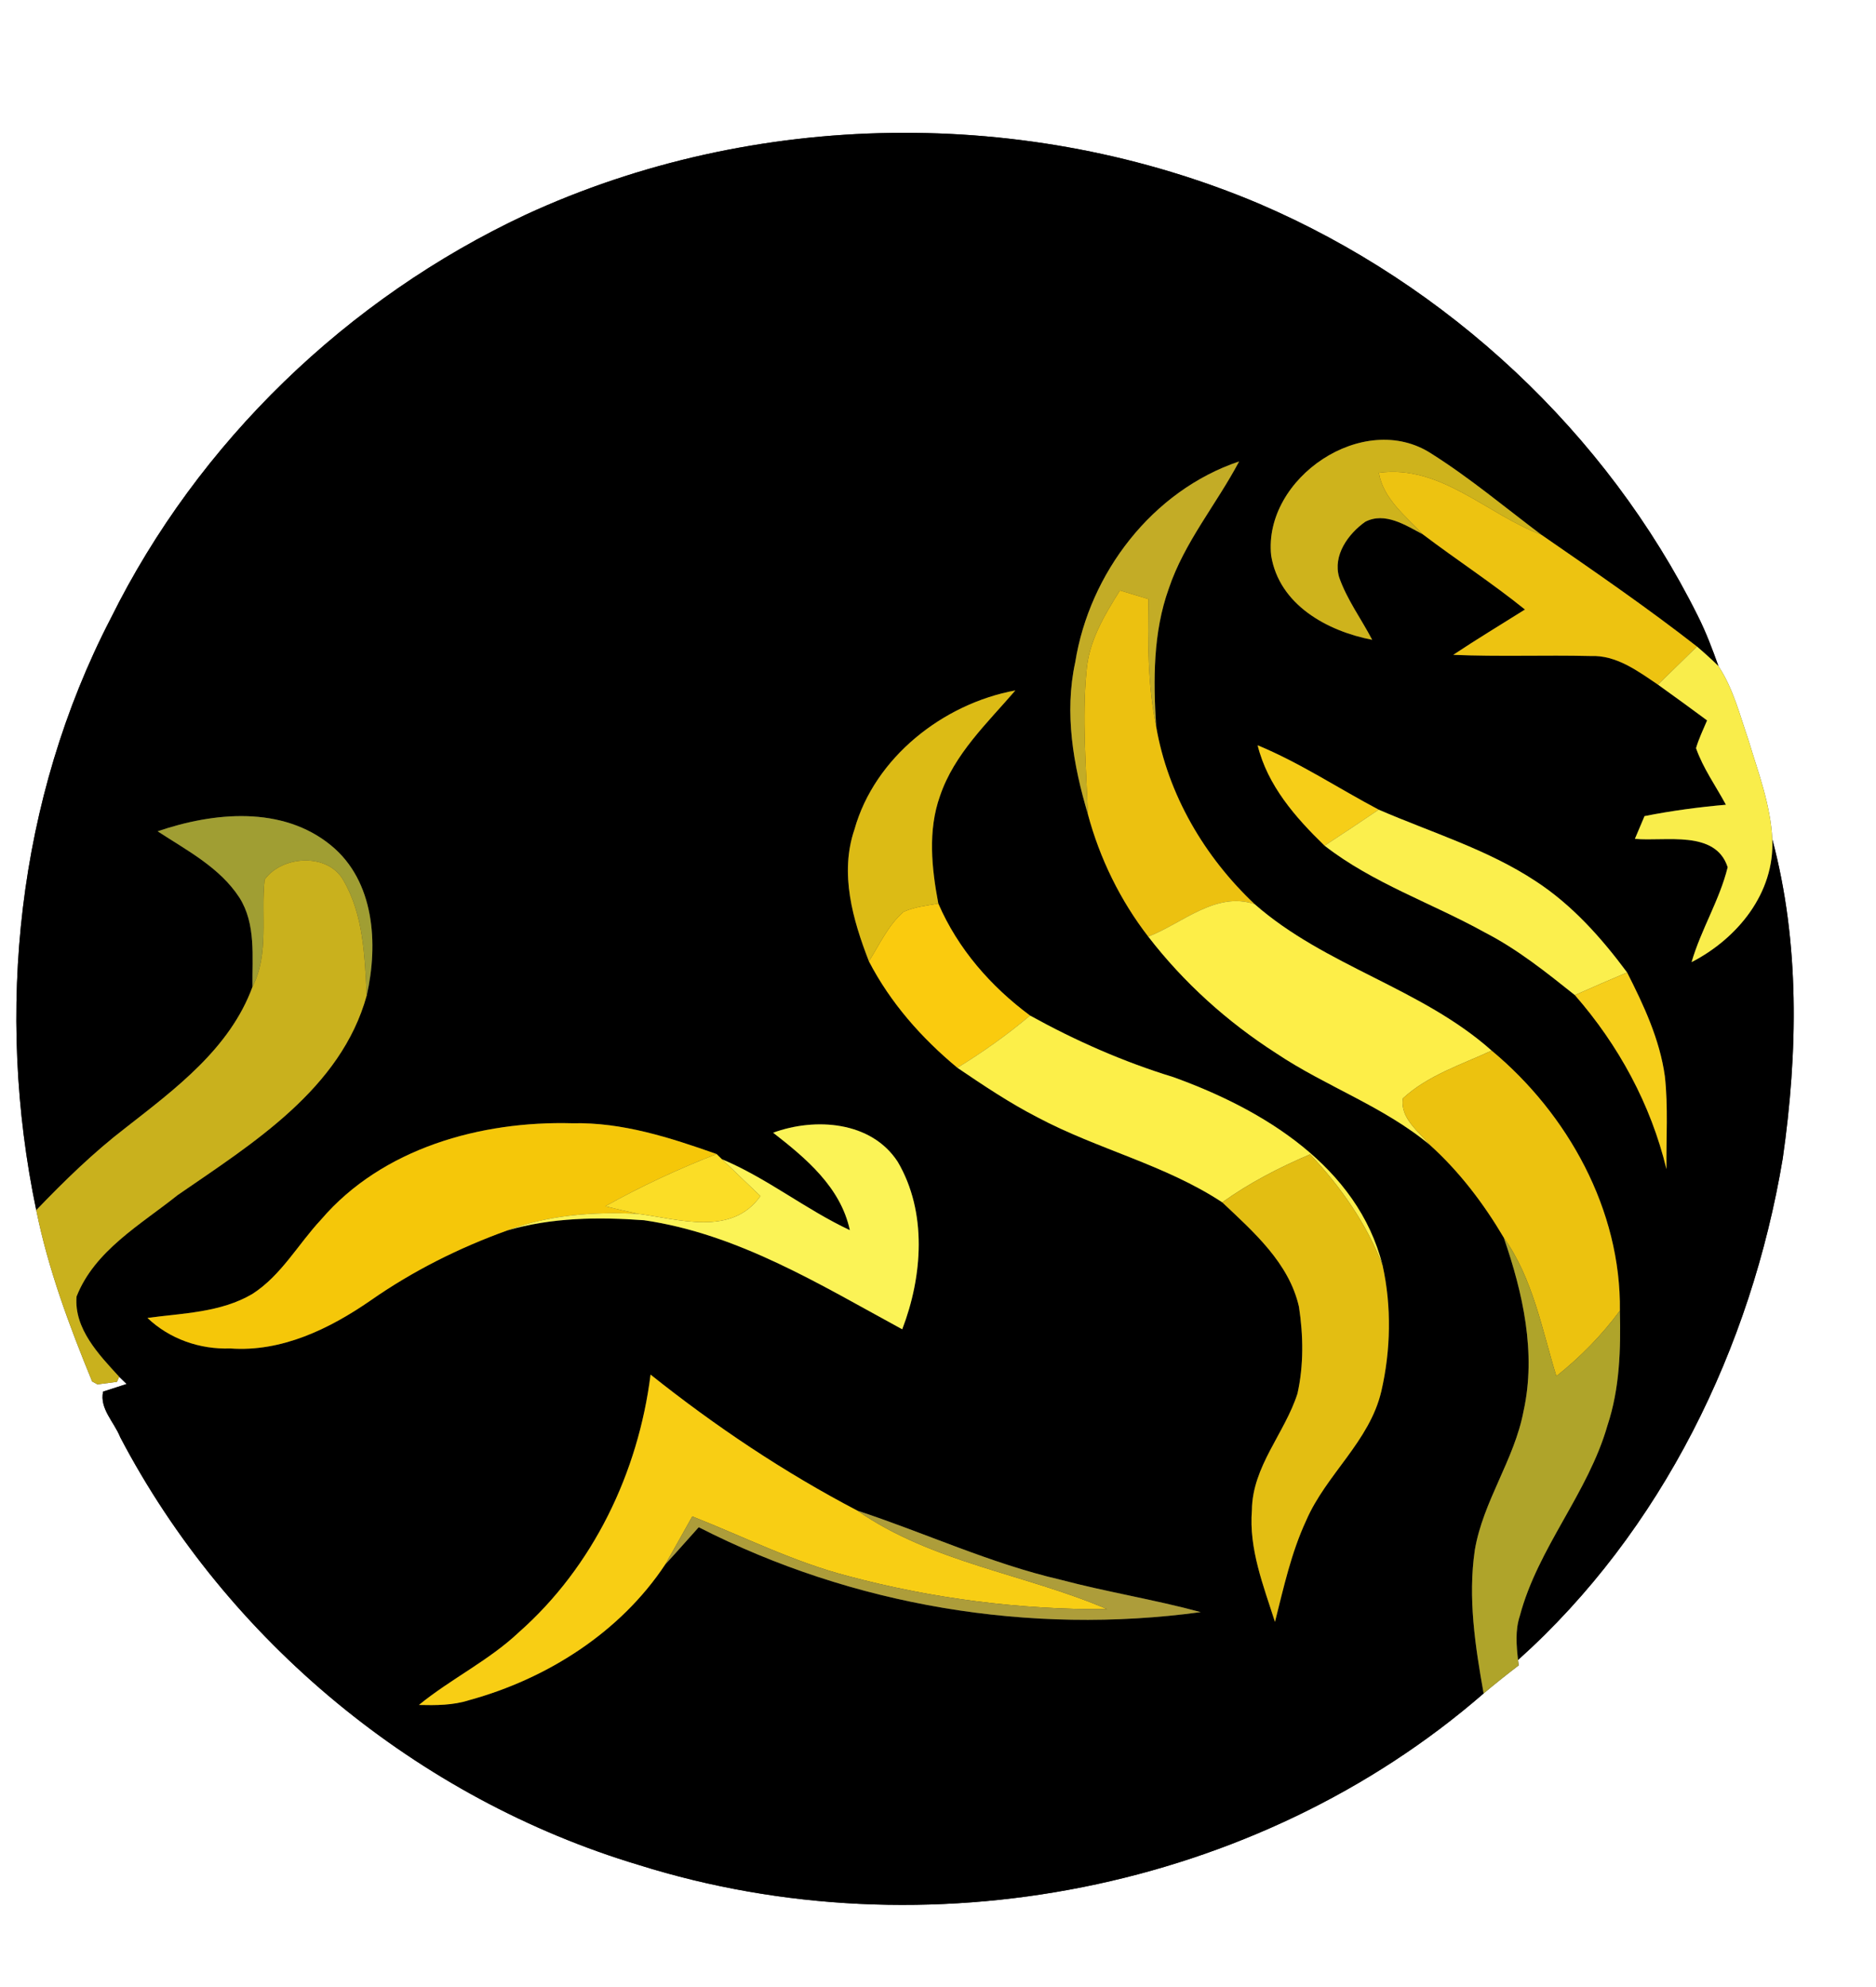 <?xml version="1.0" encoding="UTF-8" ?>
<!DOCTYPE svg PUBLIC "-//W3C//DTD SVG 1.1//EN" "http://www.w3.org/Graphics/SVG/1.1/DTD/svg11.dtd">
<svg width="236pt" height="250pt" viewBox="0 0 236 250" version="1.1" xmlns="http://www.w3.org/2000/svg">
<rect x="0" y="0" width="236" height="250" fill="#333333" stroke="none"/>
<g id="#ffffffff">
<path fill="#ffffff" opacity="1.00" d=" M 0.00 0.00 L 236.00 0.00 L 236.00 250.00 L 0.00 250.00 L 0.00 0.00 M 66.09 27.03 C 43.71 37.52 24.92 55.60 13.94 77.78 C 2.17 100.50 -0.65 127.32 4.56 152.24 C 6.06 159.67 8.72 166.79 11.59 173.79 L 12.26 174.16 C 12.87 174.08 14.09 173.92 14.71 173.84 L 14.99 173.20 C 15.22 173.42 15.70 173.88 15.93 174.11 C 15.19 174.35 13.71 174.83 12.97 175.07 C 12.50 177.21 14.38 178.92 15.12 180.80 C 28.57 206.46 52.59 226.30 80.36 234.62 C 116.37 245.93 158.04 237.90 186.64 213.04 C 188.08 211.83 189.55 210.66 191.05 209.51 L 190.97 208.83 C 209.07 192.60 220.30 169.54 224.27 145.73 C 226.17 132.44 226.44 118.62 222.95 105.55 C 222.74 101.26 221.19 97.19 219.96 93.12 C 218.87 89.95 218.04 86.61 216.18 83.80 C 215.41 81.64 214.60 79.49 213.57 77.45 C 202.08 54.40 182.11 35.82 158.47 25.66 C 129.27 13.29 94.90 13.73 66.09 27.03 Z" />
</g>
<g id="#000000ff">
<path fill="#000000" opacity="1.00" d=" M 66.09 27.03 C 94.90 13.73 129.27 13.29 158.47 25.66 C 182.11 35.82 202.08 54.40 213.57 77.45 C 214.60 79.49 215.41 81.64 216.18 83.80 C 215.31 82.94 214.41 82.13 213.48 81.34 C 207.15 76.40 200.52 71.85 193.91 67.28 C 189.32 63.83 184.91 60.12 180.04 57.05 C 171.55 51.55 158.90 60.13 159.91 69.88 C 160.91 76.09 166.97 79.40 172.62 80.49 C 171.25 77.86 169.44 75.43 168.46 72.61 C 167.65 69.86 169.61 67.15 171.75 65.64 C 174.23 64.36 176.83 66.08 178.99 67.22 C 183.23 70.43 187.70 73.34 191.84 76.68 C 188.83 78.57 185.78 80.41 182.82 82.38 C 188.57 82.63 194.33 82.39 200.09 82.53 C 203.33 82.39 206.02 84.41 208.57 86.13 C 210.65 87.61 212.70 89.12 214.75 90.63 C 214.27 91.78 213.71 92.91 213.36 94.12 C 214.25 96.66 215.85 98.88 217.12 101.24 C 213.68 101.54 210.26 102.00 206.88 102.67 C 206.47 103.63 206.07 104.58 205.67 105.53 C 209.51 105.89 215.81 104.36 217.34 109.10 C 216.32 113.25 213.99 116.93 212.80 121.04 C 218.57 118.07 223.28 112.34 222.95 105.55 C 226.44 118.62 226.17 132.44 224.27 145.73 C 220.30 169.54 209.07 192.60 190.97 208.83 C 190.76 206.99 190.60 205.09 191.19 203.30 C 193.47 194.70 199.77 187.87 202.22 179.32 C 203.76 174.68 203.90 169.74 203.78 164.89 C 203.94 152.23 197.24 140.14 187.65 132.17 C 178.79 124.29 166.74 121.57 157.84 113.75 C 151.54 107.82 146.90 99.94 145.44 91.37 C 145.08 85.57 145.04 79.59 147.03 74.05 C 148.99 68.21 153.03 63.44 155.88 58.05 C 144.96 61.73 137.05 72.10 135.26 83.33 C 133.87 89.70 135.02 96.26 136.85 102.41 C 138.34 107.98 140.92 113.26 144.45 117.83 C 148.90 123.61 154.40 128.56 160.54 132.50 C 166.79 136.69 174.08 139.19 179.89 144.05 C 183.60 147.40 186.64 151.41 189.17 155.69 C 191.58 162.66 193.28 170.19 191.66 177.53 C 190.50 183.66 186.57 188.85 185.53 195.01 C 184.65 201.03 185.58 207.11 186.64 213.04 C 158.04 237.90 116.37 245.93 80.36 234.62 C 52.59 226.30 28.57 206.46 15.12 180.80 C 14.38 178.92 12.50 177.21 12.97 175.07 C 13.71 174.83 15.19 174.35 15.93 174.11 C 15.70 173.88 15.22 173.42 14.99 173.20 C 12.44 170.42 9.30 167.16 9.63 163.11 C 11.90 157.33 17.69 154.07 22.33 150.36 C 31.79 143.83 42.89 137.00 46.14 125.21 C 47.59 118.76 47.14 110.86 41.65 106.36 C 35.52 101.33 26.88 102.17 19.83 104.58 C 23.51 106.99 27.64 109.12 30.11 112.91 C 32.23 116.24 31.71 120.39 31.76 124.15 C 28.92 131.90 22.06 136.98 15.80 141.88 C 11.75 144.99 8.09 148.56 4.56 152.24 C -0.65 127.32 2.17 100.50 13.94 77.78 C 24.92 55.60 43.71 37.52 66.09 27.03 M 107.49 104.35 C 105.60 109.89 107.28 115.71 109.31 120.94 C 112.02 126.16 115.93 130.59 120.44 134.33 C 123.72 136.55 127.02 138.77 130.55 140.58 C 138.09 144.59 146.59 146.53 153.76 151.26 C 157.70 154.98 162.16 158.88 163.41 164.40 C 163.96 168.00 164.02 171.75 163.22 175.32 C 161.62 180.32 157.54 184.49 157.49 189.98 C 157.09 194.86 158.94 199.48 160.39 204.04 C 161.48 199.73 162.43 195.35 164.31 191.30 C 166.81 185.50 172.30 181.33 173.77 175.02 C 174.96 169.88 175.07 164.35 173.93 159.20 C 170.80 146.76 158.88 139.56 147.59 135.50 C 141.32 133.58 135.31 130.93 129.58 127.76 C 124.63 124.09 120.50 119.36 118.04 113.67 C 117.20 109.23 116.70 104.48 118.25 100.14 C 120.04 94.85 124.19 90.98 127.73 86.86 C 118.65 88.53 110.03 95.29 107.49 104.35 M 158.21 93.76 C 159.46 98.83 162.97 102.84 166.63 106.39 C 172.73 111.13 180.12 113.60 186.82 117.32 C 190.92 119.43 194.53 122.33 198.12 125.19 C 203.62 131.49 207.67 138.93 209.64 147.08 C 209.59 143.19 209.87 139.29 209.44 135.41 C 208.80 130.77 206.79 126.48 204.69 122.34 C 201.46 117.99 197.79 113.86 193.21 110.87 C 187.12 106.85 180.08 104.74 173.44 101.86 C 168.35 99.17 163.53 95.96 158.21 93.76 M 40.40 153.42 C 37.50 156.52 35.39 160.45 31.74 162.79 C 27.76 165.13 23.00 165.20 18.55 165.80 C 21.33 168.45 25.14 169.78 28.97 169.64 C 35.41 170.11 41.45 167.18 46.61 163.61 C 51.92 159.90 57.74 156.98 63.83 154.79 C 69.41 153.16 75.26 153.09 81.02 153.51 C 92.86 155.23 103.19 161.63 113.50 167.23 C 116.06 160.56 116.66 152.51 112.94 146.17 C 109.62 141.04 102.55 140.56 97.26 142.50 C 101.39 145.71 105.76 149.37 106.91 154.76 C 101.34 152.15 96.51 148.22 90.81 145.83 L 90.14 145.18 C 84.30 143.12 78.27 141.16 71.99 141.31 C 60.51 141.00 48.10 144.43 40.40 153.42 M 81.84 172.93 C 80.30 185.23 74.63 197.08 65.28 205.34 C 61.49 208.92 56.72 211.20 52.70 214.49 C 54.83 214.54 57.00 214.54 59.04 213.88 C 68.82 211.20 78.03 205.35 83.68 196.82 C 85.11 195.28 86.49 193.69 87.90 192.13 C 107.25 202.02 129.54 205.74 151.05 202.81 C 145.21 201.23 139.23 200.28 133.39 198.73 C 124.59 196.69 116.39 192.85 107.85 190.04 C 98.62 185.21 89.98 179.42 81.84 172.93 Z" />
</g>
<g id="#ceb31cff">
<path fill="#ceb31c" opacity="1.00" d=" M 159.91 69.88 C 158.90 60.13 171.55 51.55 180.04 57.05 C 184.91 60.12 189.32 63.83 193.91 67.28 C 187.09 64.73 181.25 58.42 173.46 59.48 C 174.01 62.76 176.84 64.92 178.99 67.22 C 176.83 66.08 174.23 64.36 171.75 65.64 C 169.61 67.15 167.65 69.86 168.46 72.61 C 169.44 75.43 171.25 77.86 172.62 80.49 C 166.97 79.40 160.91 76.09 159.91 69.88 Z" />
</g>
<g id="#c3ac26ff">
<path fill="#c3ac26" opacity="1.00" d=" M 135.26 83.33 C 137.05 72.10 144.96 61.73 155.88 58.05 C 153.03 63.44 148.99 68.21 147.03 74.05 C 145.04 79.59 145.08 85.57 145.44 91.37 C 144.37 86.11 144.38 80.72 144.48 75.37 C 143.28 75.01 142.09 74.65 140.89 74.28 C 138.94 77.39 136.96 80.67 136.68 84.43 C 136.11 90.40 136.64 96.42 136.85 102.41 C 135.02 96.26 133.87 89.70 135.26 83.33 Z" />
</g>
<g id="#edc311ff">
<path fill="#edc311" opacity="1.00" d=" M 173.46 59.48 C 181.25 58.42 187.09 64.73 193.91 67.28 C 200.52 71.85 207.15 76.40 213.48 81.34 C 211.84 82.94 210.20 84.53 208.57 86.13 C 206.02 84.41 203.33 82.39 200.09 82.53 C 194.33 82.39 188.57 82.63 182.82 82.38 C 185.78 80.41 188.83 78.57 191.84 76.68 C 187.70 73.34 183.23 70.43 178.99 67.22 C 176.84 64.92 174.01 62.76 173.46 59.48 Z" />
</g>
<g id="#ecc110ff">
<path fill="#ecc110" opacity="1.00" d=" M 140.89 74.28 C 142.09 74.65 143.28 75.01 144.48 75.37 C 144.38 80.72 144.37 86.11 145.44 91.37 C 146.90 99.94 151.54 107.82 157.84 113.75 C 152.95 112.09 148.72 116.18 144.45 117.83 C 140.92 113.26 138.34 107.98 136.85 102.41 C 136.64 96.42 136.11 90.40 136.68 84.43 C 136.96 80.67 138.94 77.39 140.89 74.28 Z" />
</g>
<g id="#f9ed4bff">
<path fill="#f9ed4b" opacity="1.00" d=" M 208.57 86.13 C 210.20 84.53 211.84 82.94 213.48 81.34 C 214.41 82.13 215.31 82.94 216.18 83.80 C 218.04 86.61 218.87 89.95 219.96 93.12 C 221.19 97.19 222.74 101.26 222.95 105.55 C 223.28 112.34 218.57 118.07 212.80 121.04 C 213.99 116.93 216.32 113.25 217.34 109.10 C 215.81 104.36 209.51 105.89 205.67 105.53 C 206.07 104.58 206.47 103.63 206.88 102.67 C 210.26 102.00 213.68 101.54 217.12 101.24 C 215.85 98.88 214.25 96.66 213.36 94.12 C 213.71 92.91 214.27 91.78 214.75 90.63 C 212.70 89.12 210.65 87.61 208.57 86.13 Z" />
</g>
<g id="#dcbb15ff">
<path fill="#dcbb15" opacity="1.00" d=" M 107.49 104.35 C 110.03 95.29 118.65 88.53 127.73 86.86 C 124.19 90.98 120.04 94.85 118.25 100.14 C 116.70 104.48 117.20 109.23 118.04 113.67 C 116.57 113.93 115.06 114.09 113.68 114.70 C 111.74 116.38 110.66 118.80 109.31 120.94 C 107.28 115.71 105.60 109.89 107.49 104.35 Z" />
</g>
<g id="#f6ce18ff">
<path fill="#f6ce18" opacity="1.00" d=" M 158.21 93.76 C 163.53 95.96 168.35 99.17 173.44 101.86 C 171.18 103.39 168.91 104.90 166.63 106.39 C 162.97 102.84 159.46 98.83 158.21 93.76 Z" />
</g>
<g id="#fbef4dff">
<path fill="#fbef4d" opacity="1.00" d=" M 166.63 106.39 C 168.91 104.90 171.18 103.39 173.44 101.86 C 180.08 104.74 187.12 106.85 193.21 110.87 C 197.79 113.86 201.46 117.99 204.69 122.34 C 202.49 123.27 200.30 124.22 198.12 125.19 C 194.53 122.33 190.92 119.43 186.82 117.32 C 180.12 113.60 172.73 111.13 166.63 106.39 Z" />
</g>
<g id="#a09e33ff">
<path fill="#a09e33" opacity="1.00" d=" M 19.83 104.58 C 26.88 102.17 35.52 101.33 41.65 106.36 C 47.14 110.86 47.59 118.76 46.14 125.21 C 45.87 120.33 45.74 115.11 43.21 110.77 C 41.25 107.24 35.46 107.62 33.29 110.66 C 32.79 115.16 33.91 119.93 31.76 124.15 C 31.71 120.39 32.23 116.24 30.11 112.91 C 27.64 109.12 23.51 106.99 19.83 104.58 Z" />
</g>
<g id="#c9b11dff">
<path fill="#c9b11d" opacity="1.00" d=" M 33.29 110.66 C 35.46 107.62 41.25 107.24 43.21 110.77 C 45.74 115.11 45.87 120.33 46.14 125.21 C 42.89 137.00 31.79 143.83 22.33 150.36 C 17.69 154.07 11.90 157.33 9.63 163.11 C 9.30 167.16 12.44 170.42 14.99 173.20 L 14.71 173.84 C 14.09 173.92 12.87 174.08 12.26 174.16 L 11.59 173.79 C 8.72 166.79 6.06 159.67 4.56 152.24 C 8.09 148.56 11.75 144.99 15.80 141.88 C 22.06 136.98 28.92 131.90 31.76 124.15 C 33.91 119.93 32.79 115.16 33.29 110.66 Z" />
</g>
<g id="#fdee48ff">
<path fill="#fdee48" opacity="1.00" d=" M 144.45 117.83 C 148.72 116.18 152.95 112.09 157.84 113.75 C 166.74 121.57 178.79 124.29 187.65 132.17 C 183.84 133.94 179.64 135.27 176.49 138.17 C 176.08 140.64 178.49 142.37 179.89 144.05 C 174.08 139.19 166.79 136.69 160.54 132.50 C 154.40 128.56 148.90 123.61 144.45 117.83 Z" />
</g>
<g id="#facb0eff">
<path fill="#facb0e" opacity="1.00" d=" M 113.68 114.70 C 115.06 114.09 116.57 113.93 118.04 113.67 C 120.50 119.36 124.63 124.09 129.58 127.76 C 126.71 130.19 123.64 132.36 120.44 134.33 C 115.93 130.59 112.02 126.16 109.31 120.94 C 110.66 118.80 111.74 116.38 113.68 114.70 Z" />
</g>
<g id="#f6cf1bff">
<path fill="#f6cf1b" opacity="1.00" d=" M 198.12 125.19 C 200.30 124.22 202.49 123.27 204.69 122.34 C 206.79 126.48 208.80 130.77 209.44 135.41 C 209.87 139.29 209.59 143.19 209.64 147.08 C 207.67 138.93 203.62 131.49 198.12 125.19 Z" />
</g>
<g id="#fcef49ff">
<path fill="#fcef49" opacity="1.00" d=" M 120.44 134.33 C 123.64 132.36 126.71 130.19 129.58 127.76 C 135.31 130.93 141.32 133.58 147.59 135.50 C 158.88 139.56 170.80 146.76 173.93 159.20 C 171.91 153.94 168.66 149.29 164.81 145.22 C 160.94 146.87 157.19 148.80 153.76 151.26 C 146.59 146.53 138.09 144.59 130.55 140.58 C 127.02 138.77 123.72 136.55 120.44 134.33 Z" />
</g>
<g id="#ecc20fff">
<path fill="#ecc20f" opacity="1.00" d=" M 176.49 138.17 C 179.64 135.27 183.84 133.94 187.65 132.17 C 197.24 140.14 203.94 152.23 203.78 164.89 C 201.50 167.99 198.79 170.74 195.79 173.13 C 193.96 167.19 192.85 160.86 189.17 155.69 C 186.64 151.41 183.60 147.40 179.89 144.05 C 178.49 142.37 176.08 140.64 176.49 138.17 Z" />
</g>
<g id="#f5c709ff">
<path fill="#f5c709" opacity="1.00" d=" M 40.40 153.42 C 48.10 144.43 60.51 141.00 71.99 141.31 C 78.27 141.16 84.30 143.12 90.14 145.18 C 85.34 147.06 80.65 149.23 76.15 151.75 C 77.51 152.08 78.87 152.41 80.25 152.70 C 74.72 152.44 69.05 152.82 63.83 154.79 C 57.74 156.98 51.92 159.90 46.61 163.61 C 41.45 167.18 35.41 170.11 28.97 169.64 C 25.14 169.78 21.33 168.45 18.55 165.80 C 23.00 165.20 27.76 165.13 31.74 162.79 C 35.39 160.45 37.50 156.52 40.40 153.42 Z" />
</g>
<g id="#fbf356ff">
<path fill="#fbf356" opacity="1.00" d=" M 97.26 142.50 C 102.55 140.56 109.62 141.04 112.94 146.17 C 116.66 152.51 116.06 160.56 113.50 167.23 C 103.19 161.63 92.86 155.23 81.02 153.51 C 75.26 153.09 69.41 153.16 63.83 154.79 C 69.05 152.82 74.72 152.44 80.25 152.70 C 85.39 153.37 92.05 155.58 95.66 150.47 C 94.04 148.92 92.43 147.38 90.81 145.83 C 96.51 148.22 101.34 152.15 106.91 154.76 C 105.76 149.37 101.39 145.71 97.26 142.50 Z" />
</g>
<g id="#e3be12ff">
<path fill="#e3be12" opacity="1.00" d=" M 153.76 151.26 C 157.19 148.80 160.94 146.87 164.81 145.22 C 168.66 149.29 171.91 153.94 173.93 159.20 C 175.07 164.35 174.96 169.88 173.77 175.02 C 172.30 181.33 166.81 185.50 164.31 191.30 C 162.43 195.35 161.48 199.73 160.39 204.04 C 158.94 199.48 157.09 194.86 157.49 189.98 C 157.54 184.49 161.62 180.32 163.22 175.32 C 164.02 171.75 163.96 168.00 163.41 164.40 C 162.16 158.88 157.70 154.98 153.76 151.26 Z" />
</g>
<g id="#fbdd26ff">
<path fill="#fbdd26" opacity="1.00" d=" M 76.15 151.75 C 80.65 149.23 85.34 147.06 90.14 145.18 L 90.81 145.83 C 92.43 147.38 94.04 148.92 95.66 150.47 C 92.05 155.58 85.39 153.37 80.25 152.70 C 78.87 152.41 77.51 152.08 76.15 151.75 Z" />
</g>
<g id="#afa42aff">
<path fill="#afa42a" opacity="1.00" d=" M 189.17 155.69 C 192.85 160.86 193.96 167.19 195.79 173.13 C 198.79 170.74 201.50 167.99 203.78 164.89 C 203.90 169.74 203.76 174.68 202.22 179.32 C 199.77 187.87 193.47 194.70 191.19 203.30 C 190.60 205.09 190.76 206.99 190.97 208.83 L 191.05 209.51 C 189.55 210.66 188.08 211.83 186.64 213.04 C 185.58 207.11 184.65 201.03 185.53 195.01 C 186.57 188.85 190.50 183.66 191.66 177.53 C 193.28 170.19 191.58 162.66 189.17 155.69 Z" />
</g>
<g id="#f8ce14ff">
<path fill="#f8ce14" opacity="1.00" d=" M 81.84 172.93 C 89.98 179.42 98.62 185.21 107.85 190.04 C 117.28 196.59 128.93 198.00 139.29 202.44 C 128.30 202.51 117.29 201.11 106.67 198.27 C 99.87 196.51 93.59 193.33 87.09 190.77 C 85.95 192.78 84.84 194.82 83.68 196.82 C 78.03 205.35 68.82 211.20 59.04 213.88 C 57.00 214.54 54.83 214.54 52.70 214.49 C 56.72 211.20 61.49 208.92 65.28 205.34 C 74.63 197.08 80.30 185.23 81.84 172.93 Z" />
</g>
<g id="#ad9d3aff">
<path fill="#ad9d3a" opacity="1.00" d=" M 107.85 190.04 C 116.39 192.85 124.59 196.69 133.39 198.73 C 139.23 200.28 145.21 201.23 151.05 202.81 C 129.54 205.74 107.25 202.02 87.90 192.13 C 86.49 193.69 85.11 195.28 83.68 196.82 C 84.84 194.82 85.95 192.78 87.09 190.77 C 93.59 193.33 99.87 196.51 106.67 198.27 C 117.29 201.11 128.30 202.51 139.29 202.44 C 128.93 198.00 117.28 196.59 107.85 190.04 Z" />
</g>
</svg>
